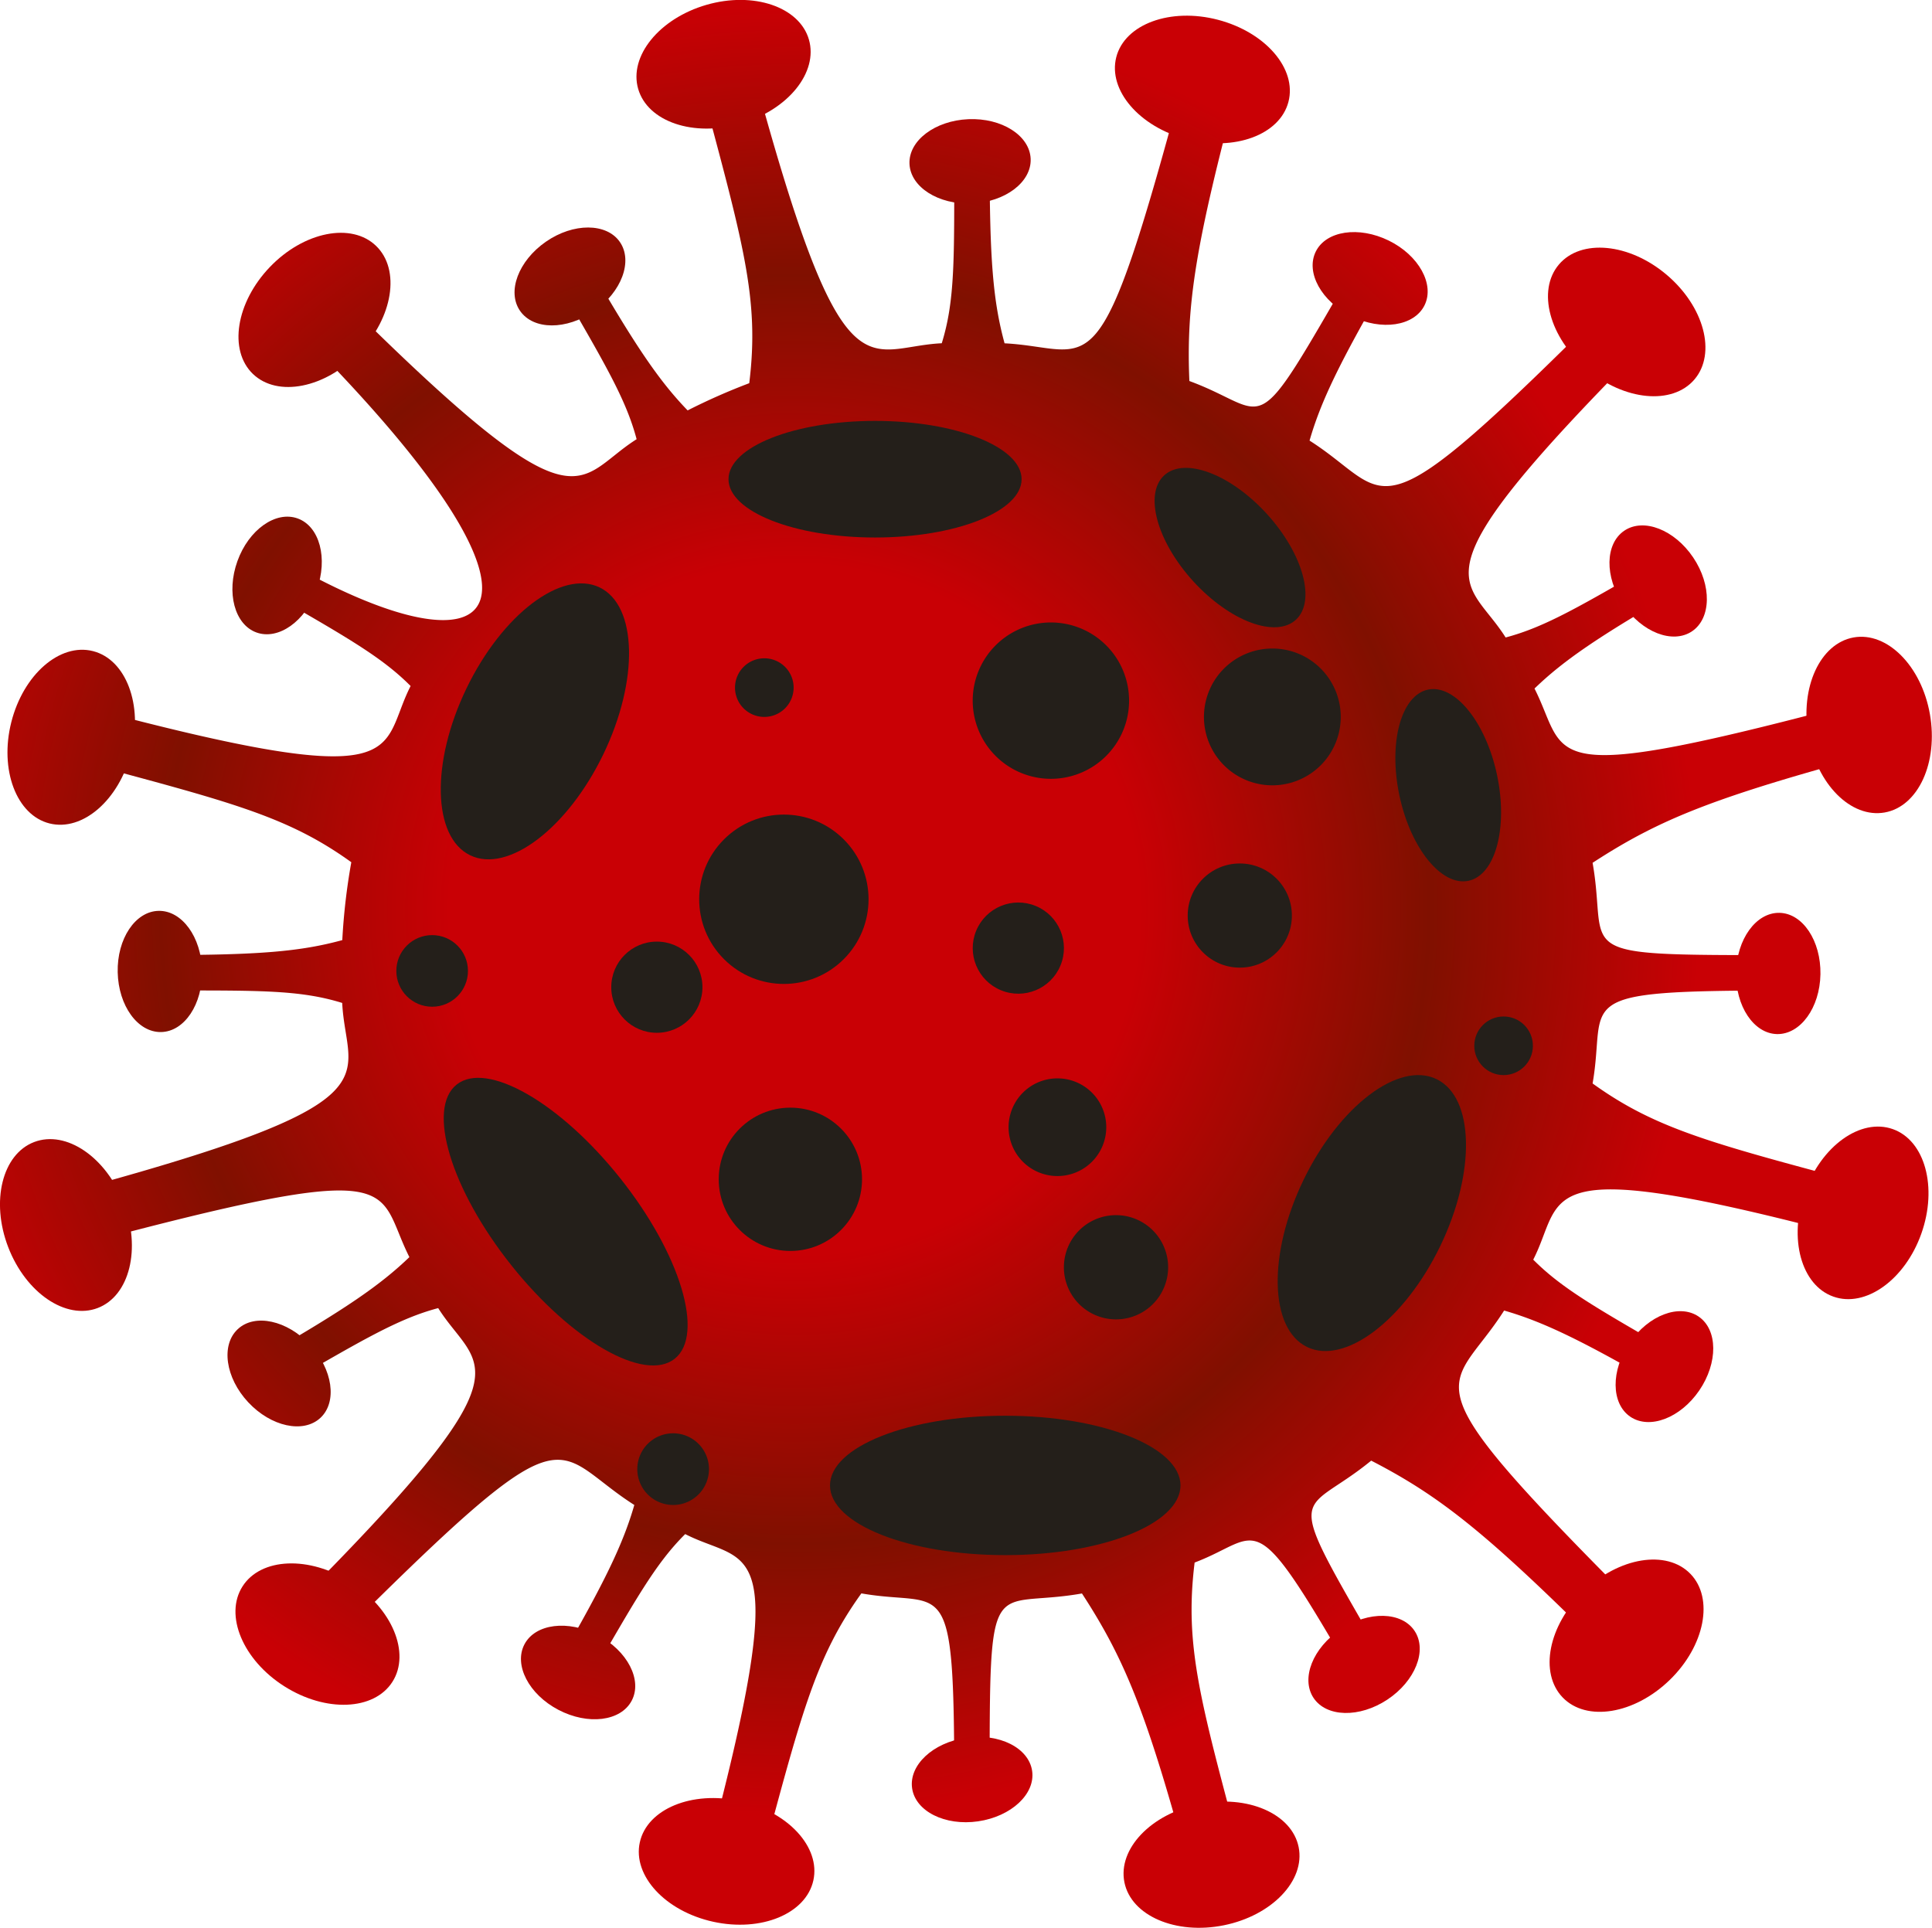 <svg xmlns="http://www.w3.org/2000/svg" xmlns:xlink="http://www.w3.org/1999/xlink" viewBox="0 0 683.53 682.1"><defs><style>.cls-1{isolation:isolate;}.cls-2{fill:url(#radial-gradient);}.cls-3{fill:url(#radial-gradient-2);}.cls-4{fill:url(#radial-gradient-3);}.cls-5{fill:url(#radial-gradient-4);}.cls-6{fill:url(#radial-gradient-5);}.cls-7{fill:url(#radial-gradient-6);}.cls-8{fill:url(#radial-gradient-7);}.cls-9{fill:url(#radial-gradient-8);}.cls-10{fill:url(#radial-gradient-9);}.cls-11{fill:url(#radial-gradient-10);}.cls-12{fill:url(#radial-gradient-11);}.cls-13{fill:url(#radial-gradient-12);}.cls-14{fill:url(#radial-gradient-13);}.cls-15{fill:url(#radial-gradient-14);}.cls-16{fill:url(#radial-gradient-15);}.cls-17{fill:url(#radial-gradient-16);}.cls-18{fill:url(#radial-gradient-17);}.cls-19{fill:url(#radial-gradient-18);}.cls-20{fill:url(#radial-gradient-19);}.cls-21{fill:url(#radial-gradient-20);}.cls-22{fill:url(#radial-gradient-21);}.cls-23{fill:url(#radial-gradient-22);}.cls-24{fill:url(#radial-gradient-23);}.cls-25{fill:url(#radial-gradient-24);}.cls-26{fill:url(#radial-gradient-25);}.cls-27{fill:#241f1a;mix-blend-mode:color-dodge;}</style><radialGradient id="radial-gradient" cx="281.18" cy="321.85" r="329.96" gradientUnits="userSpaceOnUse"><stop offset="0.37" stop-color="#c90005"/><stop offset="0.58" stop-color="#980b02"/><stop offset="0.68" stop-color="#801000"/><stop offset="0.97" stop-color="#c90005"/></radialGradient><radialGradient id="radial-gradient-2" cx="281.18" cy="321.85" r="329.96" xlink:href="#radial-gradient"/><radialGradient id="radial-gradient-3" cx="281.18" cy="321.85" r="329.96" xlink:href="#radial-gradient"/><radialGradient id="radial-gradient-4" cx="281.18" cy="321.85" r="329.96" xlink:href="#radial-gradient"/><radialGradient id="radial-gradient-5" cx="281.18" cy="321.85" r="329.96" xlink:href="#radial-gradient"/><radialGradient id="radial-gradient-6" cx="281.18" cy="321.85" r="329.96" xlink:href="#radial-gradient"/><radialGradient id="radial-gradient-7" cx="281.18" cy="321.85" r="329.96" xlink:href="#radial-gradient"/><radialGradient id="radial-gradient-8" cx="281.18" cy="321.85" r="329.96" xlink:href="#radial-gradient"/><radialGradient id="radial-gradient-9" cx="281.18" cy="321.85" r="329.96" xlink:href="#radial-gradient"/><radialGradient id="radial-gradient-10" cx="281.18" cy="321.85" r="329.96" xlink:href="#radial-gradient"/><radialGradient id="radial-gradient-11" cx="281.18" cy="321.85" r="329.96" xlink:href="#radial-gradient"/><radialGradient id="radial-gradient-12" cx="281.18" cy="321.85" r="329.96" xlink:href="#radial-gradient"/><radialGradient id="radial-gradient-13" cx="281.18" cy="321.85" r="329.96" xlink:href="#radial-gradient"/><radialGradient id="radial-gradient-14" cx="281.18" cy="321.85" r="329.96" xlink:href="#radial-gradient"/><radialGradient id="radial-gradient-15" cx="281.18" cy="321.85" r="329.96" xlink:href="#radial-gradient"/><radialGradient id="radial-gradient-16" cx="281.18" cy="321.85" r="329.96" xlink:href="#radial-gradient"/><radialGradient id="radial-gradient-17" cx="281.18" cy="321.85" r="329.96" xlink:href="#radial-gradient"/><radialGradient id="radial-gradient-18" cx="281.18" cy="321.85" r="329.96" xlink:href="#radial-gradient"/><radialGradient id="radial-gradient-19" cx="281.18" cy="321.85" r="329.96" xlink:href="#radial-gradient"/><radialGradient id="radial-gradient-20" cx="281.18" cy="321.85" r="329.96" xlink:href="#radial-gradient"/><radialGradient id="radial-gradient-21" cx="281.18" cy="321.85" r="329.96" xlink:href="#radial-gradient"/><radialGradient id="radial-gradient-22" cx="281.18" cy="321.85" r="329.96" xlink:href="#radial-gradient"/><radialGradient id="radial-gradient-23" cx="281.18" cy="321.85" r="329.96" xlink:href="#radial-gradient"/><radialGradient id="radial-gradient-24" cx="281.18" cy="321.85" r="329.96" xlink:href="#radial-gradient"/><radialGradient id="radial-gradient-25" cx="281.18" cy="321.85" r="329.96" xlink:href="#radial-gradient"/></defs><g class="cls-1"><g id="Calque_2" data-name="Calque 2"><g id="Calque_1-2" data-name="Calque 1"><path class="cls-2" d="M630.73,350.46l0-12.52c-77.55,0-61.51.05-67.28-32.66,24-15.62,43.31-23.39,102.45-39.26l-5-18.5c-118.93,31.86-105.46,20.87-118-3.9,10.39-10.05,22.85-18.5,51-34.76L587.62,198c-28,16.18-40.68,23.78-54.94,27.55-14.14-22.47-35.55-18.65,52.05-106.31l-13.55-13.53c-88,88-77.4,69.54-107.87,50.18,4-13.86,10.55-27.4,26.74-55.47L479.2,94.19c-37.31,64.63-28.69,51.54-58.41,40.62-1.15-27,2.12-48.27,17.37-105.29l-18.5-4.94c-31.59,117.89-31.79,98.55-64.25,96.89-4.05-14.82-5.28-29.62-5.28-64.12H337.6c0,34.45.28,48.95-4.41,64.1-27.36,1.29-34.88,22.5-67.49-99.25l-18.52,5c15.81,59,21.6,78.26,17.9,108.38a220.09,220.09,0,0,0-21.8,9.63c-10.05-10.39-18.51-22.84-34.75-51l-10.85,6.26c16.18,28,23.78,40.68,27.55,54.93-22.55,14.2-18.71,35.55-106.29-52L105.39,116.9C208,219.47,176.47,242.1,100.11,198l-6.26,10.85c28.11,16.22,41,23.38,51.42,33.88-11.68,22.81,2.08,38.79-116.07,7.15l-5,18.51c56.77,15.21,77,20.07,100.09,36.68a223,223,0,0,0-3.19,27.56c-14.82,4.05-29.62,5.29-64.13,5.29v12.53c34.45,0,48.95-.28,64.1,4.41,1.3,27.5,22.46,34.87-99.25,67.49l5,18.51C145.76,409,132.3,420,144.84,444.79c-10.39,10-22.85,18.5-51,34.75l6.26,10.85c28-16.18,40.69-23.78,54.93-27.56,14.21,22.56,35.54,18.71-52,106.3l13.55,13.55C204,495.21,193.78,513,224.42,532.49c-4,13.86-10.54,27.41-26.74,55.47l10.84,6.26c16.24-28.12,23.39-41,33.9-51.43,22.77,11.66,38.8-2.11,7.15,116.08l18.49,5c15.23-56.78,20.08-77,36.69-100.1,29.73,5.26,32.85-9.7,32.86,67.33h12.52c0-77.58,0-61.53,32.66-67.3,15.62,24,23.4,43.31,39.24,102.45l18.52-5c-15.81-59-21.59-78.27-17.9-108.39,24.29-9.18,19.69-22.46,56.56,41.36L490.05,588c-37.32-64.65-30.46-50.27-4.93-71.2,24.65,12.72,41.26,25.91,83.68,68.31l13.55-13.56c-87.5-87.48-69.67-77.22-50.2-107.86,13.86,4,27.41,10.54,55.48,26.74l6.25-10.85c-28.12-16.23-41-23.38-51.43-33.89,11.66-22.76-2.14-38.8,116.09-7.15l5-18.5c-56.77-15.22-77-20.07-100.09-36.69C568.66,353.56,553.69,350.48,630.73,350.46Z"/><path class="cls-3" d="M455.85,36c-3,11.69-19.11,17.64-35.92,13.28s-28-17.37-25-29.06S414.08,2.6,430.9,7,458.88,24.32,455.85,36Z"/><path class="cls-4" d="M599.52,134.22c-7.81,9.22-24.87,7.6-38.13-3.62s-17.67-27.79-9.87-37,24.88-7.6,38.13,3.62S607.32,125,599.52,134.22Z"/><path class="cls-5" d="M666.79,287.47c-11.91,2.11-24-10-27-27.14s4.16-32.67,16-34.79,24,10.05,27,27.15S678.68,285.36,666.79,287.47Z"/><path class="cls-6" d="M648.65,458.77c-11.4-4-15.92-20.57-10.12-36.94s19.74-26.36,31.13-22.33,15.9,20.58,10.11,36.95S660,462.81,648.65,458.77Z"/><path class="cls-7" d="M552.9,600.63c-8.41-8.69-5.13-25.51,7.35-37.6s29.39-14.84,37.8-6.18,5.12,25.51-7.35,37.59S561.31,609.3,552.9,600.63Z"/><path class="cls-8" d="M397.81,666c-2.39-11.85,9.45-24.24,26.48-27.68s32.76,3.37,35.16,15.21S450,677.76,433,681.2,400.2,677.84,397.81,666Z"/><path class="cls-9" d="M226.36,651.86c2.59-11.81,18.43-18.36,35.4-14.63s28.61,16.3,26,28.1-18.44,18.34-35.4,14.63S223.77,663.65,226.36,651.86Z"/><path class="cls-10" d="M85.8,561.3c6.49-10.2,23.61-10.91,38.27-1.58s21.26,25.15,14.77,35.34-23.61,10.88-38.27,1.57S79.31,571.48,85.8,561.3Z"/><path class="cls-11" d="M12.07,404.08c11.29-4.33,25.46,5.29,31.69,21.52s2.1,32.86-9.17,37.19S9.13,457.46,2.9,441.26.79,408.39,12.07,404.08Z"/><path class="cls-12" d="M32.87,230.37c11.72,2.95,17.78,19,13.54,35.83s-17.18,28.08-28.89,25.15S-.25,272.34,4,255.51,21.16,227.41,32.87,230.37Z"/><path class="cls-13" d="M133.05,87c8.71,8.39,6,25.31-6,37.84s-28.86,15.84-37.57,7.47-6-25.31,6-37.83S124.35,78.59,133.05,87Z"/><path class="cls-14" d="M286.19,14c3.36,11.61-7.42,24.92-24.12,29.75s-32.91-.68-36.28-12.27,7.47-24.93,24.13-29.76S282.84,2.42,286.19,14Z"/><path class="cls-15" d="M364.64,56.17c.35,8.24-9,15.31-20.8,15.82s-21.71-5.78-22.07-14,9-15.31,20.82-15.82S364.29,47.94,364.64,56.17Z"/><path class="cls-16" d="M504,108c-3.65,7.4-15.21,9.15-25.84,3.91s-16.29-15.47-12.66-22.87,15.22-9.13,25.85-3.91S507.63,100.62,504,108Z"/><path class="cls-17" d="M598.62,223.37c-6.85,4.6-17.74.36-24.36-9.47s-6.42-21.53.42-26.14,17.75-.34,24.36,9.48S605.46,218.76,598.62,223.37Z"/><path class="cls-18" d="M628.73,365.88c-8.25-.16-14.74-9.88-14.52-21.73s7.08-21.32,15.33-21.17,14.73,9.9,14.52,21.74S637,366,628.73,365.88Z"/><path class="cls-19" d="M576.77,501.25c-6.81-4.66-6.92-16.35-.23-26.14s17.62-13.93,24.43-9.28,6.89,16.36.22,26.14S583.57,505.9,576.77,501.25Z"/><path class="cls-20" d="M464.72,600.75c-4.55-6.88-.25-17.75,9.64-24.3s21.56-6.27,26.12.61.22,17.75-9.64,24.29S469.27,607.62,464.72,600.75Z"/><path class="cls-21" d="M322.7,632.73c-1.18-8.17,7.35-16.16,19.09-17.86s22.17,3.53,23.37,11.7-7.39,16.14-19.1,17.85S323.88,640.88,322.7,632.73Z"/><path class="cls-22" d="M185.55,581.79c3.84-7.3,15.44-8.76,25.94-3.24s15.86,15.89,12,23.19-15.45,8.73-25.94,3.23S181.72,589.08,185.55,581.79Z"/><path class="cls-23" d="M84.12,470.28c6-5.63,17.48-3.16,25.55,5.52s9.72,20.25,3.69,25.87-17.48,3.12-25.55-5.53S78.09,475.89,84.12,470.28Z"/><path class="cls-24" d="M56.11,322.28c8.26-.17,15.14,9.28,15.38,21.14S65.26,365,57,365.16,41.9,355.86,41.64,344,47.88,322.44,56.11,322.28Z"/><path class="cls-25" d="M105.32,183.44c7.76,2.81,10.78,14.11,6.74,25.26s-13.57,17.89-21.33,15.08S80,209.66,84,198.53,97.57,180.63,105.32,183.44Z"/><path class="cls-26" d="M219.3,85.61c4.7,6.79.61,17.74-9.14,24.49S188.73,116.81,184,110s-.58-17.74,9.14-24.48S214.61,78.83,219.3,85.61Z"/><path class="cls-27" d="M417.65,525.57c0,13.62-27.75,24.66-62,24.66s-62-11-62-24.66,27.75-24.66,62-24.66S417.65,512,417.65,525.57Z"/><path class="cls-27" d="M361.44,169.55c0,11.39-23.22,20.63-51.86,20.63s-51.84-9.24-51.84-20.63,23.21-20.63,51.84-20.63S361.44,158.15,361.44,169.55Z"/><path class="cls-27" d="M238.71,480.75c-10.66,8.47-36.57-6.37-57.88-33.17s-29.93-55.37-19.27-63.84,36.57,6.36,57.87,33.14S249.37,472.27,238.71,480.75Z"/><path class="cls-27" d="M508.25,381.82c13.36,6.46,13.94,32.91,1.29,59.08s-33.72,42.15-47.09,35.7-13.94-32.91-1.29-59.08S494.88,375.36,508.25,381.82Z"/><path class="cls-27" d="M212.14,207.84c13.37,6.46,13.94,32.91,1.29,59.08s-33.72,42.16-47.08,35.7-13.94-32.91-1.3-59.08S198.77,201.39,212.14,207.84Z"/><path class="cls-27" d="M505.19,244c9.53-2,20.47,11.48,24.44,30.15s-.54,35.46-10.07,37.49-20.49-11.48-24.45-30.15S495.65,246.06,505.19,244Z"/><path class="cls-27" d="M411.91,168.17c7.21-6.56,23.47-.43,36.32,13.69s17.43,30.89,10.22,37.45-23.48.43-36.33-13.69S404.69,174.74,411.91,168.17Z"/><circle class="cls-27" cx="277.33" cy="318.18" r="29.96" transform="translate(-143.76 289.29) rotate(-45)"/><path class="cls-27" d="M399.46,247.9a27.66,27.66,0,1,1-27.65-27.66A27.65,27.65,0,0,1,399.46,247.9Z"/><circle class="cls-27" cx="438.63" cy="323.94" r="18.43"/><path class="cls-27" d="M391.39,398.83a17.28,17.28,0,1,1-17.28-17.28A17.27,17.27,0,0,1,391.39,398.83Z"/><circle class="cls-27" cx="279.63" cy="417.26" r="25.35"/><path class="cls-27" d="M413.28,448.37a18.44,18.44,0,1,1-18.43-18.43A18.44,18.44,0,0,1,413.28,448.37Z"/><path class="cls-27" d="M280.78,243.29a10.37,10.37,0,1,1-10.37-10.37A10.37,10.37,0,0,1,280.78,243.29Z"/><circle class="cls-27" cx="232.39" cy="349.29" r="16.13"/><circle class="cls-27" cx="360.28" cy="335.46" r="16.13" transform="translate(-87.52 539.94) rotate(-67.5)"/><path class="cls-27" d="M474.35,253.66a24.2,24.2,0,1,1-24.2-24.2A24.19,24.19,0,0,1,474.35,253.66Z"/><circle class="cls-27" cx="531.96" cy="370.02" r="10.37"/><path class="cls-27" d="M250.83,519.81a12.68,12.68,0,1,1-12.68-12.68A12.68,12.68,0,0,1,250.83,519.81Z"/><circle class="cls-27" cx="152.89" cy="343.53" r="12.67"/></g></g></g></svg>